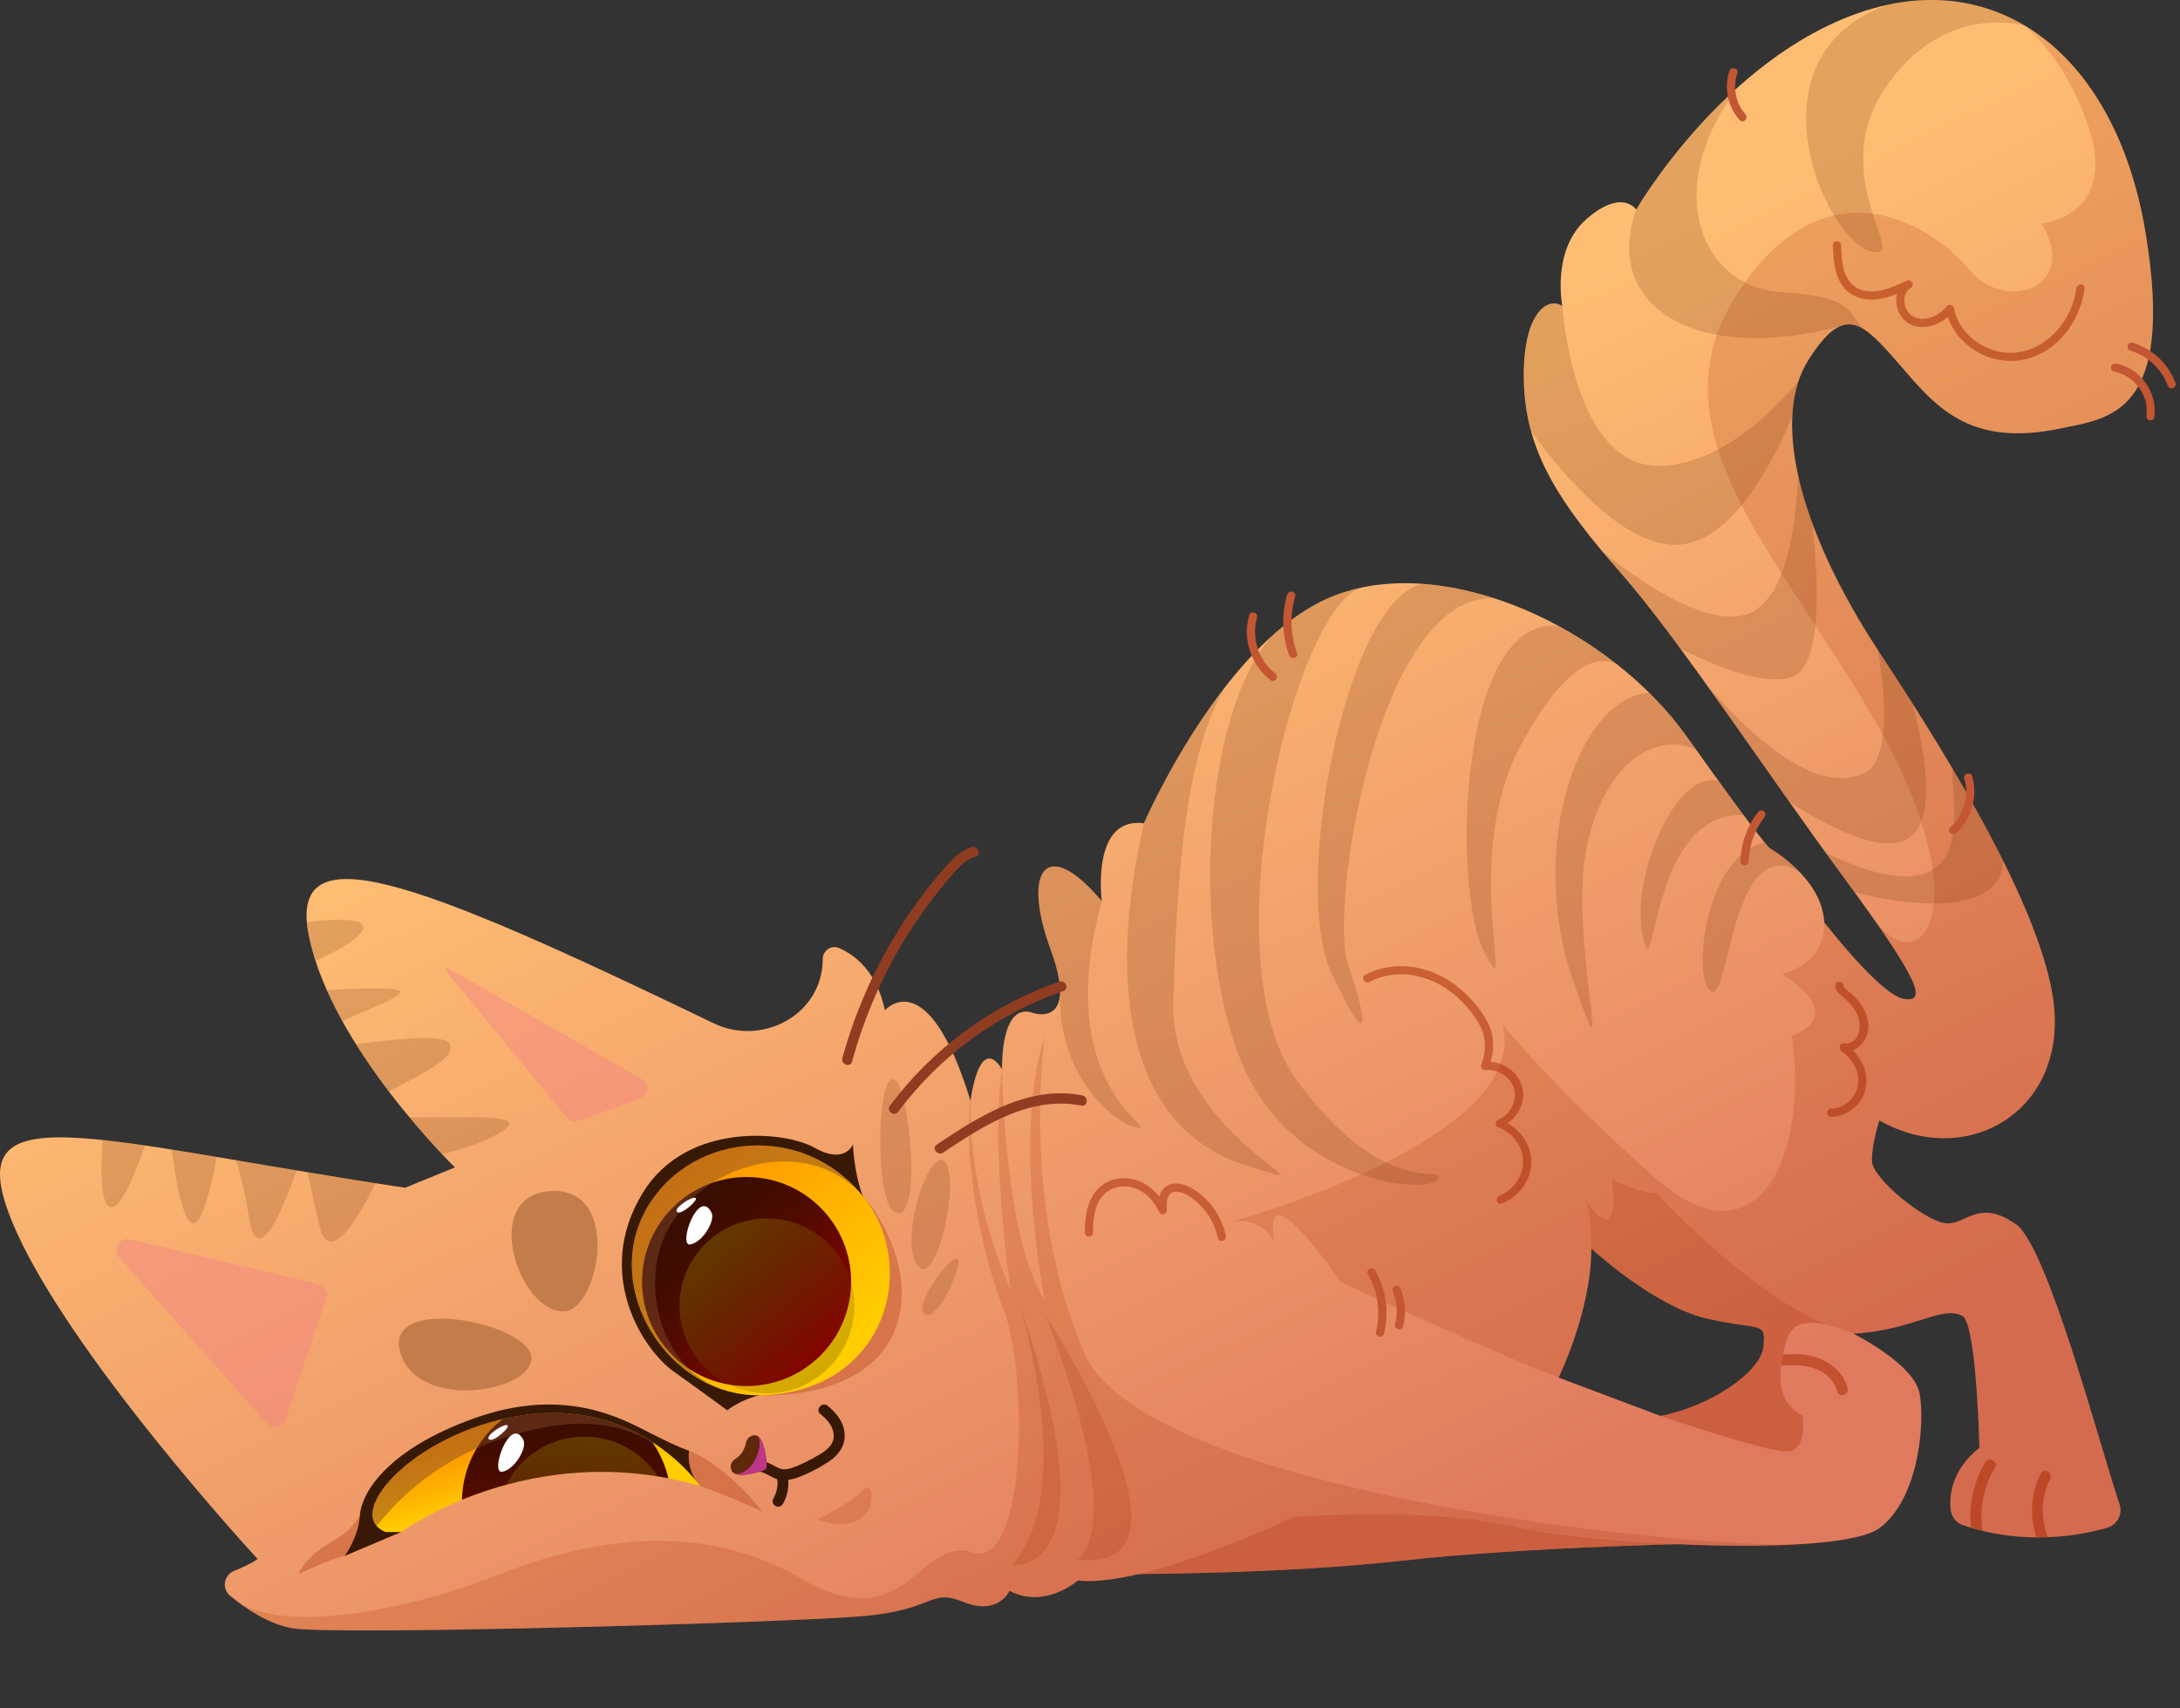 <?xml version="1.0" encoding="UTF-8" standalone="no"?>
<!DOCTYPE svg PUBLIC "-//W3C//DTD SVG 1.1//EN" "http://www.w3.org/Graphics/SVG/1.1/DTD/svg11.dtd">
<svg width="100%" height="100%" viewBox="0 0 148 116" version="1.1" xmlns="http://www.w3.org/2000/svg" xmlns:xlink="http://www.w3.org/1999/xlink" xml:space="preserve" xmlns:serif="http://www.serif.com/" style="fill-rule:evenodd;clip-rule:evenodd;stroke-linejoin:round;stroke-miterlimit:2;">
    <rect x="0" y="0" width="148" height="116" fill="#333333" stroke="none"/>
    <g transform="matrix(1,0,0,1,-340.526,-318.442)">
        <path d="M416.858,425.324C416.858,425.324 427.417,425.345 435.656,424.418C443.895,423.491 456.74,423.166 459.538,423.236C462.336,423.306 457.552,417.004 457.552,417.004L419.934,418.363L411.855,422.613L416.858,425.324Z" style="fill:rgb(224,122,95);fill-rule:nonzero;"/>
    </g>
    <g transform="matrix(1,0,0,1,-340.526,-318.442)">
        <path d="M416.858,425.324C416.858,425.324 427.417,425.345 435.656,424.418C443.895,423.491 456.74,423.166 459.538,423.236C462.336,423.306 457.552,417.004 457.552,417.004L419.934,418.363L411.855,422.613L416.858,425.324Z" style="fill:rgb(166,39,0);fill-opacity:0.18;fill-rule:nonzero;"/>
    </g>
    <g transform="matrix(1,0,0,1,-340.526,-318.442)">
        <path d="M416.858,425.324C416.858,425.324 427.417,425.345 435.656,424.418C443.895,423.491 456.74,423.166 459.538,423.236C462.336,423.306 457.552,417.004 457.552,417.004L419.934,418.363L411.855,422.613L416.858,425.324Z" style="fill:rgb(166,39,0);fill-opacity:0.18;fill-rule:nonzero;"/>
    </g>
    <g transform="matrix(1,0,0,1,-340.526,-318.442)">
        <path d="M469.387,343.085C471.863,345.942 474.086,348.863 480.435,347.53C483.729,346.838 488.182,346.578 486.213,334.386C484.245,322.195 476.18,316.099 466.846,319.274C457.512,322.449 451.607,332.672 451.607,332.672C451.607,332.672 450.655,331.212 448.242,333.307C445.829,335.402 446.591,339.212 446.591,339.212C445.448,338.513 443.797,339.974 443.988,344.609C444.178,349.244 446.464,352.673 450.528,357.308C454.592,361.943 460.306,370.706 465.64,377.944C470.974,385.183 471.355,386.516 469.767,386.262C468.179,386.008 464.37,381.055 464.37,381.055C464.243,378.071 460.687,376.039 460.687,376.039C460.687,376.039 460.348,375.929 455.077,368.5C449.807,361.071 438.758,355.991 431.202,358.849C423.646,361.706 418.185,374.342 418.185,374.342C414.566,373.866 415.328,379.628 415.328,379.628C411.518,375.104 409.899,377.58 411.851,382.914C413.803,388.248 410.698,387.231 410.698,387.231C408.412,386.374 408.555,391.041 408.555,391.041C406.983,388.565 406.412,393.184 406.412,393.184C403.507,383.66 400.602,387.041 400.602,387.041C400.055,384.423 398.588,383.299 397.511,382.82C396.972,382.58 396.385,382.975 396.382,383.565C396.381,383.816 396.361,384.061 396.325,384.3C395.819,387.641 392.027,389.395 388.984,387.926C368.439,378.008 360.013,374.851 361.505,382.041C363.077,389.613 371.411,397.709 371.411,397.709L368.03,399.09C346.171,395.788 337.758,392.55 341.314,401.312C344.87,410.074 358.014,424.298 358.014,424.298C357.614,424.591 357.001,424.873 356.425,425.102C355.724,425.38 355.562,426.306 356.142,426.788C357.171,427.642 358.725,428.706 360.363,428.997C363.22,429.505 394.207,428.616 399.16,428.172C404.113,427.727 403.605,426.267 405.954,427.219C408.303,428.172 409.065,426.457 409.065,426.457C411.478,427.727 413.7,425.759 413.7,425.759C418.272,426.267 428.368,421.441 428.368,421.441C428.368,421.441 437.131,420.743 443.226,422.076C449.322,423.409 465.45,424.171 468.117,422.203C470.784,420.235 471.228,415.091 470.847,413.059C470.466,411.027 466.339,408.995 466.339,408.995C470.339,408.804 472.371,407.027 473.766,407.803C474.711,408.329 474.911,416.742 474.911,416.742C473.01,418.263 472.851,419.981 472.958,420.961C473.01,421.437 473.34,421.846 473.793,422C477.926,423.405 481.688,422.718 483.563,422.184C484.259,421.986 484.651,421.256 484.419,420.57C483.045,416.496 479.532,403.068 477.386,401.566C474.846,399.788 474.021,401.629 472.624,401.502C471.227,401.375 467.608,398.454 467.608,397.248C467.608,396.042 468.116,394.518 468.116,394.518C474.148,397.947 481.196,393.756 479.863,385.946C478.826,379.873 473.367,370.7 468.18,362.833C462.402,354.07 460.878,346.705 463.291,342.895C465.704,339.085 466.911,340.228 469.387,343.085ZM460.244,409.884C460.054,411.662 456.561,413.948 453.259,414.583L446.338,411.98C446.338,411.98 448.56,407.472 448.56,403.218C448.56,403.218 452.814,407.155 456.434,407.98C460.053,408.804 460.434,408.106 460.244,409.884Z" style="fill:url(#_Linear1);fill-rule:nonzero;"/>
    </g>
    <g transform="matrix(1,0,0,1,-340.526,-318.442)">
        <path d="M399.16,428.171C404.113,427.726 403.605,426.266 405.954,427.218C408.303,428.171 409.065,426.456 409.065,426.456C411.478,427.726 413.7,425.758 413.7,425.758C418.272,426.266 428.368,421.44 428.368,421.44C428.368,421.44 437.131,420.742 443.226,422.075C447.47,423.003 458.467,423.717 463.424,423.326C454.407,423.613 418.196,419.665 414.145,410.328C409.764,400.232 411.462,388.755 411.462,388.755C409.224,395.756 411.462,406.756 411.462,406.756C408.652,402.375 408.557,391.04 408.557,391.04C407.747,396.564 409.129,406.041 409.129,406.041C405.938,398.612 406.46,392.881 406.46,392.881C405.886,396.008 406.843,402.755 408.605,407.184C410.367,411.613 410.224,425.042 406.557,423.852C402.89,422.662 402.128,429.852 394.89,425.614C387.651,421.376 379.698,423.233 374.222,425.424C368.745,427.615 359.173,429.71 356.143,426.787C357.172,427.641 358.726,428.705 360.364,428.996C363.221,429.504 394.207,428.615 399.16,428.171Z" style="fill:rgb(166,39,0);fill-opacity:0.18;fill-rule:nonzero;"/>
    </g>
    <g transform="matrix(1,0,0,1,-340.526,-318.442)">
        <path d="M469.768,386.263C468.18,386.009 464.371,381.056 464.371,381.056C464.476,383.977 461.514,384.564 461.514,384.564C466.133,387.564 462.181,388.755 462.181,388.755C463.328,397.336 459.668,404.357 453.006,398.518C446.272,392.615 442.54,388.025 442.54,388.025C444.572,395.772 424.242,401.375 424.242,401.375C426.337,401.121 427.036,402.772 427.036,402.772C426.147,397.502 431.544,405.502 431.544,405.502C431.544,405.502 441.704,410.201 446.339,411.979C446.339,411.979 448.561,407.471 448.561,403.217C448.561,403.217 452.815,407.154 456.435,407.979C460.054,408.804 460.435,408.106 460.245,409.884C460.055,411.662 456.562,413.948 453.26,414.583C453.26,414.583 460.689,417.123 461.959,416.996C463.229,416.869 462.911,414.583 462.911,414.583C460.879,413.504 461.324,411.281 461.768,409.567C462.212,407.853 463.927,407.979 466.34,408.995C470.34,408.804 472.372,407.027 473.767,407.803C474.712,408.329 474.912,416.742 474.912,416.742C473.011,418.263 472.852,419.981 472.959,420.961C473.011,421.437 473.341,421.846 473.794,422C477.927,423.405 481.689,422.718 483.564,422.184C484.26,421.986 484.652,421.256 484.42,420.57C483.046,416.496 479.533,403.068 477.387,401.566C474.847,399.788 474.022,401.629 472.625,401.502C471.228,401.375 467.609,398.454 467.609,397.248C467.609,396.042 468.117,394.518 468.117,394.518C474.149,397.947 481.197,393.756 479.864,385.946C478.827,379.873 473.368,370.7 468.181,362.833C462.403,354.07 460.879,346.705 463.292,342.895C465.705,339.085 466.911,340.228 469.388,343.085C471.864,345.942 474.087,348.863 480.436,347.53C483.73,346.838 488.183,346.578 486.214,334.386C485.111,327.553 482.091,322.638 478.008,320.194C479.33,321.365 480.97,323.361 482.182,326.656C484.563,333.133 479.134,333.609 479.134,333.609C481.753,338.038 476.61,339.657 474.276,336.8C471.943,333.943 464.561,328.895 458.418,338.467C452.275,348.039 462.085,356.849 468.419,368.469C474.753,380.089 470.943,385.185 467.781,380.911C471.032,385.542 471.111,386.478 469.768,386.263Z" style="fill:rgb(166,39,0);fill-opacity:0.18;fill-rule:nonzero;"/>
    </g>
    <g transform="matrix(1,0,0,1,-340.526,-318.442)">
        <path d="M460.244,409.884C460.054,411.662 456.561,413.948 453.259,414.583C453.259,414.583 460.688,417.123 461.958,416.996C463.228,416.869 462.91,414.583 462.91,414.583C460.878,413.504 461.323,411.281 461.767,409.567C462.085,408.339 463.064,408.066 464.476,408.378C459.055,406.094 452.973,399.439 452.973,399.439C451.83,399.503 449.957,398.518 449.957,398.518C449.957,398.518 450.275,401.153 449.671,401.248C449.068,401.343 448.242,400.01 448.242,400.01C448.242,400.01 448.591,401.344 448.559,403.217C448.559,403.217 452.813,407.154 456.433,407.979C460.053,408.804 460.434,408.106 460.244,409.884Z" style="fill:rgb(166,39,0);fill-opacity:0.18;fill-rule:nonzero;"/>
    </g>
    <g transform="matrix(1,0,0,1,-340.526,-318.442)">
        <path d="M392.28,413.181C392.28,413.181 398.684,413.514 400.935,409.466C403.186,405.418 400.179,400.663 398.947,399.465C397.715,398.267 392.28,413.181 392.28,413.181Z" style="fill:rgb(166,39,0);fill-opacity:0.3;fill-rule:nonzero;"/>
    </g>
    <g transform="matrix(1,0,0,1,-340.526,-318.442)">
        <path d="M388.041,419.333C390.438,420.181 392.279,421.086 392.279,421.086C392.279,421.086 390.017,418.038 387.306,416.949C383.452,415.4 366.849,417.597 365.69,420C364.531,422.404 363.875,422.609 362.722,423.324C361.135,424.308 360.785,425.324 360.785,425.324C360.785,425.324 363.134,424.218 363.928,424.091C363.928,424.091 366.579,421.418 367.516,421.545C368.491,421.677 368.532,421.863 368.532,421.863L370.151,419.736L381.485,417.831L387.328,418.422L388.041,419.333Z" style="fill:rgb(166,39,0);fill-opacity:0.3;fill-rule:nonzero;"/>
    </g>
    <g transform="matrix(1,0,0,1,-340.526,-318.442)">
        <path d="M389.899,414.205C389.899,414.205 388.38,413.075 386.276,411.579C384.172,410.083 380.806,404.914 384.172,399.424C387.135,394.591 393.811,395.229 395.829,396.375C397.886,397.544 398.431,396.151 398.431,396.151C398.431,396.151 398.533,398.972 399.557,400.6C400.581,402.228 394.921,412.771 393.249,412.952C391.089,413.187 389.899,414.205 389.899,414.205Z" style="fill:rgb(56,25,5);fill-rule:nonzero;"/>
    </g>
    <g transform="matrix(1,0,0,1,-340.526,-318.442)">
        <path d="M392.28,413.181C385.871,413.396 380.993,405.657 384.708,400.037C387.761,395.419 394.852,394.703 398.947,399.465C403.042,404.228 400.804,412.895 392.28,413.181Z" style="fill:url(#_Linear2);fill-rule:nonzero;"/>
    </g>
    <g transform="matrix(1,0,0,1,-340.526,-318.442)">
        <path d="M387.306,416.948C387.306,416.948 386.657,416.762 384.662,415.742C382.668,414.721 378.818,412.588 372.788,414.721C366.758,416.855 365.053,419.853 364.96,421.337C364.867,422.821 363.928,424.091 363.928,424.091L367.754,422.466L368.52,419.916L377.394,416.344L387.773,419.018C387.774,419.019 387.145,418.058 387.306,416.948Z" style="fill:rgb(56,25,5);fill-rule:nonzero;"/>
    </g>
    <g transform="matrix(1,0,0,1,-340.526,-318.442)">
        <path id="SVGID_00000183236107834318959730000013618326908348589956_" d="M388.041,419.333C388.041,419.333 384.136,413.609 376.564,414.466C368.992,415.323 363.611,421.228 366.706,422.467L367.754,422.467C367.754,422.467 376.517,416.009 388.041,419.333Z" style="fill:url(#_Linear3);fill-rule:nonzero;"/>
        <g>
            <clipPath id="_clip4">
                <path d="M388.041,419.333C388.041,419.333 384.136,413.609 376.564,414.466C368.992,415.323 363.611,421.228 366.706,422.467L367.754,422.467C367.754,422.467 376.517,416.009 388.041,419.333Z"/>
            </clipPath>
            <g clip-path="url(#_clip4)">
                <g>
                    <path d="M386.083,420.419C386.083,424.339 382.905,427.516 378.986,427.516C375.066,427.516 371.889,424.338 371.889,420.419C371.889,416.499 375.067,413.322 378.986,413.322C382.905,413.322 386.083,416.5 386.083,420.419Z" style="fill:url(#_Linear5);fill-rule:nonzero;"/>
                    <circle cx="380.201" cy="421.926" r="5.935" style="fill:url(#_Linear6);"/>
                </g>
            </g>
        </g>
        <clipPath id="_clip7">
            <path d="M388.041,419.333C388.041,419.333 384.136,413.609 376.564,414.466C368.992,415.323 363.611,421.228 366.706,422.467L367.754,422.467C367.754,422.467 376.517,416.009 388.041,419.333Z"/>
        </clipPath>
        <g clip-path="url(#_clip7)">
            <path d="M362.082,431.191C362.082,431.191 363.689,417.847 377.707,415.323C391.726,412.799 392.565,433.832 392.565,433.832C392.565,433.832 398.565,408.419 392.985,403.251C387.406,398.083 384.162,389.069 375.411,394.156C366.66,399.244 362.084,413.397 362.084,413.397L362.082,431.191Z" style="fill:rgb(131,74,44);fill-opacity:0.47;fill-rule:nonzero;"/>
        </g>
    </g>
    <g transform="matrix(1,0,0,1,-340.526,-318.442)">
        <g>
            <clipPath id="_clip8">
                <path d="M392.28,413.181C385.871,413.396 380.993,405.657 384.708,400.037C387.761,395.419 394.852,394.703 398.947,399.465C403.042,404.228 400.804,412.895 392.28,413.181Z"/>
            </clipPath>
            <g clip-path="url(#_clip8)">
                <g>
                    <path d="M396.398,400.615C399.073,403.48 398.92,407.971 396.055,410.646C393.19,413.321 388.699,413.168 386.024,410.303C383.349,407.438 383.502,402.947 386.367,400.272C389.232,397.596 393.723,397.75 396.398,400.615Z" style="fill:url(#_Linear9);fill-rule:nonzero;"/>
                    <path d="M397.147,403.304C399.249,405.819 398.915,409.562 396.4,411.665C393.885,413.767 390.142,413.433 388.04,410.918C385.938,408.403 386.272,404.66 388.787,402.558C391.302,400.454 395.045,400.789 397.147,403.304Z" style="fill:url(#_Linear10);fill-rule:nonzero;"/>
                </g>
            </g>
        </g>
        <clipPath id="_clip11">
            <path d="M392.28,413.181C385.871,413.396 380.993,405.657 384.708,400.037C387.761,395.419 394.852,394.703 398.947,399.465C403.042,404.228 400.804,412.895 392.28,413.181Z"/>
        </clipPath>
        <g clip-path="url(#_clip11)">
            <path d="M398.947,399.465C395.042,395.385 388.041,397.544 385.771,402.116C383.949,405.785 385.414,411.189 389.371,412.717C393.327,414.244 388.946,415.705 388.565,415.387C388.184,415.07 377.356,407.293 376.928,406.292C376.5,405.291 375.738,396.878 378.088,395.56C380.437,394.242 397.137,390.75 397.328,390.814C397.518,390.877 400.312,395.576 400.439,395.83C400.566,396.084 398.947,399.465 398.947,399.465Z" style="fill:rgb(131,74,44);fill-opacity:0.47;fill-rule:nonzero;"/>
        </g>
    </g>
    <g transform="matrix(1,0,0,1,-340.526,-318.442)">
        <path d="M376.058,416.212C376.331,416.739 375.475,418.231 374.615,418.376C373.755,418.522 375.159,414.477 376.058,416.212Z" style="fill:white;fill-rule:nonzero;"/>
    </g>
    <g transform="matrix(1,0,0,1,-340.526,-318.442)">
        <path d="M374.969,415.215C375.212,415.333 373.99,416.422 373.722,416.171C373.454,415.92 374.726,415.097 374.969,415.215Z" style="fill:white;fill-rule:nonzero;"/>
    </g>
    <g transform="matrix(1,0,0,1,-340.526,-318.442)">
        <path d="M388.831,400.775C389.104,401.302 388.248,402.794 387.388,402.939C386.529,403.085 387.932,399.04 388.831,400.775Z" style="fill:white;fill-rule:nonzero;"/>
    </g>
    <g transform="matrix(1,0,0,1,-340.526,-318.442)">
        <path d="M387.743,399.778C387.986,399.896 386.764,400.985 386.496,400.734C386.227,400.483 387.5,399.66 387.743,399.778Z" style="fill:white;fill-rule:nonzero;"/>
    </g>
    <g transform="matrix(1,0,0,1,-340.526,-318.442)">
        <path d="M409.783,407.185C409.783,407.185 413.7,419.853 409.224,424.71C409.224,424.71 416.248,425.758 409.783,407.185Z" style="fill:rgb(166,39,0);fill-opacity:0.18;fill-rule:nonzero;"/>
    </g>
    <g transform="matrix(1,0,0,1,-340.526,-318.442)">
        <path d="M413.613,424.329C413.613,424.329 417.32,422.905 411.51,407.759C411.51,407.759 423.049,425.472 413.613,424.329Z" style="fill:rgb(166,39,0);fill-opacity:0.18;fill-rule:nonzero;"/>
    </g>
    <g transform="matrix(1,0,0,1,-340.526,-318.442)">
        <g>
            <path d="M397.872,415.889C397.857,415.068 397.329,414.38 396.709,413.891C396.332,413.594 395.849,414.162 396.226,414.46C396.694,414.829 397.134,415.326 397.129,415.959C397.123,416.574 396.591,416.952 396.112,417.234C395.535,417.575 394.912,417.902 394.275,418.116C393.993,418.211 393.703,418.255 393.421,418.137C393.113,418.008 392.841,417.811 392.521,417.708C392.329,417.647 392.118,417.686 392.024,417.885C391.947,418.048 392.008,418.32 392.201,418.382C392.582,418.504 392.904,418.752 393.284,418.874C393.294,418.954 393.309,419.034 393.311,419.115C393.312,419.155 393.316,419.199 393.311,419.238C393.32,419.172 393.311,419.226 393.309,419.261C393.304,419.333 393.295,419.404 393.283,419.475C393.271,419.546 393.257,419.616 393.239,419.686C393.231,419.716 393.223,419.746 393.215,419.775C393.202,419.817 393.203,419.814 393.218,419.768C393.211,419.788 393.205,419.807 393.198,419.826C393.149,419.961 393.087,420.092 393.016,420.217C392.919,420.387 393.017,420.64 393.193,420.714C393.391,420.798 393.586,420.719 393.69,420.537C393.966,420.054 394.083,419.478 394.039,418.921C394.206,418.899 394.373,418.869 394.535,418.814C395.294,418.557 396.062,418.158 396.734,417.725C397.386,417.306 397.887,416.701 397.872,415.889Z" style="fill:rgb(56,25,5);fill-rule:nonzero;"/>
            <path d="M391.156,416.467C391.073,416.879 390.826,417.254 390.474,417.484C390.238,417.638 390.059,417.874 390.166,418.229C390.359,418.868 391.753,418.487 392.335,418.296C392.488,418.246 392.587,418.101 392.577,417.94C392.537,417.316 392.374,415.825 391.72,415.899C391.362,415.939 391.211,416.193 391.156,416.467Z" style="fill:rgb(94,41,11);fill-rule:nonzero;"/>
            <path d="M392.334,418.297C392.487,418.247 392.586,418.102 392.576,417.94C392.543,417.413 392.419,416.271 391.988,415.972C392.356,416.456 391.795,418.451 390.497,418.533C390.996,418.692 391.896,418.44 392.334,418.297Z" style="fill:rgb(191,54,136);fill-rule:nonzero;"/>
        </g>
        <path d="M396.016,421.615C396.016,421.615 398.348,420.497 399.178,419.58C400.008,418.664 400.379,423.108 396.016,421.615Z" style="fill:rgb(166,39,0);fill-opacity:0.18;fill-rule:nonzero;"/>
    </g>
    <g transform="matrix(1,0,0,1,-340.526,-318.442)">
        <path d="M378.812,407.487C381.202,407.413 382.781,399.044 377.923,399.313C373.065,399.581 375.755,407.582 378.812,407.487Z" style="fill:rgb(196,124,75);fill-rule:nonzero;"/>
    </g>
    <g transform="matrix(1,0,0,1,-340.526,-318.442)">
        <path d="M376.589,410.854C377.132,408.406 366.683,406.185 367.668,410.153C368.652,414.122 376.081,413.142 376.589,410.854Z" style="fill:rgb(196,124,75);fill-rule:nonzero;"/>
    </g>
    <g transform="matrix(1,0,0,1,-340.526,-318.442)">
        <path d="M359.92,414.835L362.678,406.606C362.819,406.185 362.568,405.734 362.136,405.631L349.36,402.596C348.642,402.425 348.13,403.281 348.621,403.833L358.639,415.097C359.026,415.53 359.736,415.385 359.92,414.835Z" style="fill:rgb(243,126,136);fill-opacity:0.42;fill-rule:nonzero;"/>
    </g>
    <g transform="matrix(1,0,0,1,-340.526,-318.442)">
        <path d="M379.816,394.532L383.956,393.067C384.565,392.851 384.64,392.02 384.079,391.7L371,384.214C370.871,384.14 370.736,384.3 370.83,384.415L378.981,394.3C379.183,394.545 379.516,394.638 379.816,394.532Z" style="fill:rgb(243,126,136);fill-opacity:0.42;fill-rule:nonzero;"/>
    </g>
    <g transform="matrix(1,0,0,1,-340.526,-318.442)">
        <path d="M401.319,400.772C399.906,400.195 400.033,391.803 401.129,391.708C402.224,391.613 403.224,401.549 401.319,400.772Z" style="fill:rgb(100,39,0);fill-opacity:0.18;fill-rule:nonzero;"/>
        <path d="M402.89,404.471C401.432,402.897 403.652,396.042 404.7,397.375C405.748,398.708 404.081,405.757 402.89,404.471Z" style="fill:rgb(100,39,0);fill-opacity:0.18;fill-rule:nonzero;"/>
        <path d="M403.176,407.488C402.784,406.721 405.271,403.376 405.557,403.995C405.843,404.613 403.843,408.79 403.176,407.488Z" style="fill:rgb(100,39,0);fill-opacity:0.18;fill-rule:nonzero;"/>
        <path d="M362.73,385.675C363.045,386.382 363.387,387.083 363.766,387.767C367.757,385.979 370.546,385.228 362.73,385.675Z" style="fill:rgb(100,39,0);fill-opacity:0.18;fill-rule:nonzero;"/>
        <path d="M371.094,389.385C370.819,388.585 367.516,388.987 364.699,389.341C365.418,390.488 366.182,391.574 366.933,392.559C368.658,391.59 371.44,390.39 371.094,389.385Z" style="fill:rgb(100,39,0);fill-opacity:0.18;fill-rule:nonzero;"/>
        <path d="M374.079,395.56C377.401,393.865 371.924,394.402 368.32,394.298C369.194,395.348 369.971,396.208 370.528,396.799C371.559,396.597 372.749,396.239 374.079,395.56Z" style="fill:rgb(100,39,0);fill-opacity:0.18;fill-rule:nonzero;"/>
        <path d="M362.205,401.643C362.864,404.532 364.857,401.143 366.025,398.776C364.411,398.524 362.868,398.275 361.412,398.034C361.573,398.811 361.819,399.949 362.205,401.643Z" style="fill:rgb(100,39,0);fill-opacity:0.18;fill-rule:nonzero;"/>
        <path d="M457.232,371.512C454.465,370.516 451.163,377.818 452.052,382.009C452.941,386.2 452.42,373.519 458.903,373.795C458.464,373.205 457.914,372.455 457.232,371.512C457.233,371.512 457.233,371.512 457.232,371.512Z" style="fill:rgb(100,39,0);fill-opacity:0.18;fill-rule:nonzero;"/>
        <path d="M424.94,397.502C432.687,400.042 419.924,395.788 420.178,386.517C420.432,377.253 421.065,369.665 423.665,365.142C420.282,369.507 418.188,374.343 418.188,374.343C415.606,385.628 417.193,394.962 424.94,397.502Z" style="fill:rgb(100,39,0);fill-opacity:0.18;fill-rule:nonzero;"/>
        <path d="M357.443,401.185C358.017,404.774 359.816,400.324 360.669,397.912C359.209,397.668 357.847,397.437 356.55,397.218C356.846,398.174 357.167,399.461 357.443,401.185Z" style="fill:rgb(100,39,0);fill-opacity:0.18;fill-rule:nonzero;"/>
        <path d="M441.322,383.152C443.608,387.47 439.538,376.899 443.798,368.992C447.354,362.391 449.681,363.162 450.355,363.597C449.091,362.596 447.726,361.708 446.307,360.942C439.543,360.227 439.039,378.841 441.322,383.152Z" style="fill:rgb(100,39,0);fill-opacity:0.18;fill-rule:nonzero;"/>
        <path d="M430.908,384.485C433.638,390.327 433.384,387.787 432.051,383.977C430.719,380.172 434.048,358.831 441.912,359.057C440.305,358.542 438.688,358.21 437.11,358.096C431.894,359.074 428.182,378.653 430.908,384.485Z" style="fill:rgb(100,39,0);fill-opacity:0.18;fill-rule:nonzero;"/>
        <path d="M453.386,350.07C447.29,350.387 446.592,339.212 446.592,339.212C445.449,338.513 443.798,339.974 443.989,344.609C444.034,345.714 444.207,346.748 444.486,347.749C446.4,350.39 450.911,355.923 454.783,355.403C458.245,354.938 460.888,349.861 462.215,346.692C462.259,345.816 462.401,345.013 462.643,344.293C460.725,346.589 457.326,349.865 453.386,350.07Z" style="fill:rgb(100,39,0);fill-opacity:0.18;fill-rule:nonzero;"/>
        <path d="M460.688,376.04C460.688,376.04 460.64,376.024 460.308,375.619C460.161,375.674 460.016,375.727 459.863,375.786C456.18,377.183 455.418,385.056 456.688,385.755C457.957,386.453 458.048,375.079 462.62,377.579C461.669,376.613 460.688,376.04 460.688,376.04Z" style="fill:rgb(100,39,0);fill-opacity:0.18;fill-rule:nonzero;"/>
        <path d="M467.038,370.96C464.181,372.23 460.307,369.453 456.434,365C458.22,367.495 460.108,370.207 462.007,372.891C464.532,374.521 468.208,376.47 470.023,375.405C472.174,374.142 471.089,368.893 470.367,366.21C469.641,365.067 468.909,363.937 468.182,362.833C468.123,362.743 468.071,362.657 468.013,362.567C468.511,365.56 468.929,370.12 467.038,370.96Z" style="fill:rgb(100,39,0);fill-opacity:0.18;fill-rule:nonzero;"/>
        <path d="M458.466,360.293C455.761,360.539 452.07,358.104 449.308,355.879C449.698,356.346 450.098,356.818 450.529,357.309C451.753,358.706 453.13,360.481 454.598,362.473C456.936,363.669 460.215,365.028 462.148,364.421C464.251,363.761 463.998,357.956 463.562,353.952C463.145,352.814 462.827,351.728 462.601,350.699C462.457,354.437 461.7,359.999 458.466,360.293Z" style="fill:rgb(100,39,0);fill-opacity:0.18;fill-rule:nonzero;"/>
        <path d="M411.853,382.914C412.072,383.512 412.219,384.02 412.322,384.468C412.457,384.796 412.538,385.12 412.518,385.437C412.113,391.723 416.558,394.962 417.828,395.025C419.098,395.088 411.879,392.106 415.33,379.628C411.52,375.104 409.901,377.581 411.853,382.914Z" style="fill:rgb(100,39,0);fill-opacity:0.18;fill-rule:nonzero;"/>
        <path d="M426.824,361.689C422.207,366.987 421.394,381.779 424.686,390.263C427.988,398.771 437.449,399.597 438.147,398.517C438.846,397.438 434.655,400.104 428.559,391.786C422.513,383.536 428.467,359.472 432.99,358.346C432.379,358.474 431.778,358.63 431.204,358.848C429.642,359.44 428.177,360.461 426.824,361.689Z" style="fill:rgb(100,39,0);fill-opacity:0.18;fill-rule:nonzero;"/>
        <path d="M464.477,376.35C464.866,376.888 465.255,377.421 465.641,377.945C465.92,378.323 466.177,378.676 466.429,379.022C470.852,380.207 476.474,380.373 476.515,376.886C475.506,374.861 474.341,372.758 473.091,370.646C472.737,371.829 475.783,381.764 464.477,376.35Z" style="fill:rgb(100,39,0);fill-opacity:0.18;fill-rule:nonzero;"/>
        <path d="M461.323,338.259C456.124,337.879 453.257,331.484 458.438,324.448C454.12,328.346 451.608,332.671 451.608,332.671C449.322,339.021 455.372,343.278 465.512,340.573C466.055,340.371 466.571,340.484 467.117,340.84C465.768,339.529 466.53,338.64 461.323,338.259Z" style="fill:rgb(100,39,0);fill-opacity:0.18;fill-rule:nonzero;"/>
        <path d="M468.629,318.779C458.979,322.333 464.373,334.514 467.419,335.466C470.467,336.418 464.436,330.621 468.435,324.545C472.434,318.469 478.008,320.195 478.008,320.195C475.274,318.557 472.063,318.029 468.629,318.779Z" style="fill:rgb(100,39,0);fill-opacity:0.18;fill-rule:nonzero;"/>
        <path d="M361.955,383.684C363.036,383.183 364.12,382.63 364.745,382.073C366.298,380.688 363.471,380.802 361.373,381.038C361.397,381.352 361.43,381.674 361.506,382.041C361.62,382.587 361.777,383.135 361.955,383.684Z" style="fill:rgb(100,39,0);fill-opacity:0.18;fill-rule:nonzero;"/>
        <path d="M353.061,400.771C353.927,403.044 354.779,399.489 355.233,396.996C354.156,396.815 353.134,396.648 352.178,396.497C352.374,397.878 352.6,399.56 353.061,400.771Z" style="fill:rgb(100,39,0);fill-opacity:0.18;fill-rule:nonzero;"/>
        <path d="M452.484,365.485C447.729,365.774 444.183,375.858 447.291,384.929C450.402,394.009 446.973,382.135 448.244,375.976C449.514,369.817 453.356,368.098 455.721,369.402C455.513,369.109 455.307,368.82 455.08,368.5C454.326,367.44 453.445,366.434 452.484,365.485Z" style="fill:rgb(100,39,0);fill-opacity:0.18;fill-rule:nonzero;"/>
        <path d="M350.365,396.223C349.325,396.071 348.361,395.946 347.489,395.855C347.078,402.033 348.503,401.711 350.365,396.223Z" style="fill:rgb(100,39,0);fill-opacity:0.18;fill-rule:nonzero;"/>
    </g>
    <g transform="matrix(1,0,0,1,-340.526,-318.442)">
        <path d="M462.299,411.133C462.782,411.135 463.26,411.195 463.718,411.354C464.43,411.602 465.054,412.156 465.24,412.903C465.356,413.369 466.075,413.171 465.959,412.705C465.716,411.727 464.918,411.012 463.999,410.665C463.461,410.462 462.872,410.39 462.299,410.387C462.062,410.386 461.815,410.398 461.57,410.417C461.518,410.666 461.478,410.918 461.446,411.172C461.738,411.14 462.036,411.132 462.299,411.133Z" style="fill:rgb(166,39,0);fill-opacity:0.5;fill-rule:nonzero;"/>
    </g>
    <g transform="matrix(1,0,0,1,-340.526,-318.442)">
        <path d="M479.709,418.881C479.928,418.455 479.285,418.077 479.065,418.504C478.374,419.849 478.307,421.419 478.784,422.817C479.045,422.818 479.311,422.826 479.56,422.816C479.058,421.561 479.086,420.092 479.709,418.881Z" style="fill:rgb(166,39,0);fill-opacity:0.5;fill-rule:nonzero;"/>
    </g>
    <g transform="matrix(1,0,0,1,-340.526,-318.442)">
        <path d="M475.963,418.096C476.214,417.685 475.569,417.31 475.319,417.72C474.51,419.047 474.18,420.615 474.329,422.151C474.594,422.23 474.86,422.312 475.121,422.375C474.907,420.899 475.18,419.381 475.963,418.096Z" style="fill:rgb(166,39,0);fill-opacity:0.5;fill-rule:nonzero;"/>
    </g>
    <g transform="matrix(1,0,0,1,-340.526,-318.442)">
        <g>
            <path d="M398.37,390.526C399.097,387.873 400.152,385.313 401.529,382.93C402.212,381.748 402.969,380.61 403.795,379.524C404.193,379.001 404.607,378.491 405.036,377.993C405.528,377.423 406.022,376.83 406.766,376.601C407.193,376.47 406.903,375.837 406.48,375.967C405.79,376.179 405.288,376.671 404.816,377.195C404.326,377.74 403.858,378.306 403.408,378.885C402.54,380.003 401.747,381.179 401.033,382.401C399.589,384.874 398.471,387.527 397.715,390.288C397.599,390.716 398.251,390.959 398.37,390.526Z" style="fill:rgb(144,60,33);fill-rule:nonzero;"/>
        </g>
        <g>
            <path d="M401.51,393.924C404.329,390.136 408.259,387.273 412.721,385.732C413.145,385.586 412.855,384.953 412.435,385.098C407.86,386.679 403.829,389.644 400.94,393.526C400.673,393.884 401.243,394.284 401.51,393.924Z" style="fill:rgb(144,60,33);fill-rule:nonzero;"/>
        </g>
        <g>
            <path d="M404.561,396.699C407.321,394.851 410.46,392.829 413.943,393.511C414.382,393.597 414.444,392.904 414.008,392.819C410.341,392.102 407.023,394.219 404.117,396.164C403.746,396.413 404.192,396.946 404.561,396.699Z" style="fill:rgb(144,60,33);fill-rule:nonzero;"/>
        </g>
    </g>
    <g transform="matrix(1,0,0,1,-340.526,-318.442)">
        <path d="M421.396,399.105C420.905,398.834 420.253,398.654 419.738,398.97C419.457,399.142 419.309,399.405 419.237,399.698C418.516,398.773 417.374,398.214 416.168,398.529C414.524,398.959 414.163,400.654 414.174,402.136C414.177,402.496 414.736,402.497 414.734,402.136C414.725,400.923 414.93,399.421 416.317,399.068C417.606,398.74 418.726,399.617 419.224,400.75C419.336,401.005 419.763,400.875 419.745,400.609C419.714,400.128 419.688,399.4 420.336,399.362C420.842,399.332 421.362,399.706 421.728,400.014C422.491,400.656 422.998,401.53 423.21,402.501C423.287,402.853 423.826,402.704 423.75,402.352C423.457,401.016 422.606,399.773 421.396,399.105Z" style="fill:rgb(166,39,0);fill-opacity:0.5;fill-rule:nonzero;"/>
    </g>
    <g transform="matrix(1,0,0,1,-340.526,-318.442)">
        <path d="M433.492,385.116C435.257,384.187 437.362,384.575 438.929,385.718C439.668,386.257 440.298,386.957 440.793,387.723C441.426,388.703 441.489,389.66 441.084,390.749C441.025,390.909 441.181,391.121 441.354,391.103C442.216,391.014 443.112,391.536 443.328,392.409C443.532,393.232 443.035,394.141 442.26,394.457C442.004,394.561 441.987,394.897 442.26,394.996C443.208,395.34 443.909,396.265 443.927,397.283C443.945,398.298 443.27,399.253 442.336,399.624C442.005,399.755 442.15,400.297 442.485,400.164C443.653,399.7 444.506,398.566 444.487,397.283C444.471,396.184 443.806,395.235 442.875,394.708C443.615,394.189 444.069,393.305 443.893,392.38C443.697,391.349 442.742,390.605 441.722,390.541C442.003,389.568 441.965,388.611 441.435,387.698C440.904,386.782 440.174,385.96 439.33,385.322C437.578,383.998 435.199,383.585 433.21,384.632C432.891,384.801 433.174,385.284 433.492,385.116Z" style="fill:rgb(166,39,0);fill-opacity:0.5;fill-rule:nonzero;"/>
    </g>
    <g transform="matrix(1,0,0,1,-340.526,-318.442)">
        <path d="M464.845,394.274C465.975,394.269 466.981,393.407 467.195,392.298C467.379,391.342 466.978,390.42 466.309,389.757C466.971,389.502 467.4,388.79 467.368,388.05C467.345,387.517 467.137,387.015 466.827,386.586C466.673,386.373 466.499,386.176 466.312,385.992C466.182,385.864 465.697,385.553 465.683,385.363C465.657,385.006 465.097,385.003 465.123,385.363C465.15,385.737 465.387,385.904 465.653,386.142C465.989,386.443 466.317,386.77 466.538,387.167C466.975,387.949 466.876,389.37 465.688,389.298C465.392,389.28 465.333,389.676 465.547,389.819C466.288,390.317 466.804,391.213 466.658,392.123C466.517,393.002 465.74,393.71 464.845,393.713C464.485,393.716 464.484,394.275 464.845,394.274Z" style="fill:rgb(166,39,0);fill-opacity:0.5;fill-rule:nonzero;"/>
    </g>
    <g transform="matrix(1,0,0,1,-340.526,-318.442)">
        <path d="M466.394,338.521C467.314,338.989 468.363,338.77 469.312,338.401C469.153,339.015 469.343,339.735 469.824,340.185C470.673,340.978 471.962,340.654 472.775,339.956C473.406,341.923 475.575,343.196 477.613,342.914C480.033,342.579 481.756,340.35 482.047,338.023C482.092,337.667 481.532,337.67 481.487,338.023C481.232,340.061 479.686,342.029 477.587,342.356C475.634,342.661 473.538,341.319 473.176,339.35C473.14,339.152 472.838,339.069 472.708,339.226C472.172,339.879 471.128,340.407 470.328,339.873C469.728,339.472 469.581,338.394 470.245,337.989C470.556,337.799 470.284,337.352 469.962,337.506C469.016,337.959 467.712,338.547 466.676,338.037C465.606,337.51 465.549,336.131 465.524,335.094C465.516,334.734 464.956,334.733 464.964,335.094C464.994,336.346 465.135,337.88 466.394,338.521Z" style="fill:rgb(166,39,0);fill-opacity:0.5;fill-rule:nonzero;"/>
    </g>
    <g transform="matrix(1,0,0,1,-340.526,-318.442)">
        <path d="M428.456,358.953C428.56,358.607 428.02,358.46 427.917,358.804C427.514,360.149 427.556,361.61 428.045,362.927C428.169,363.262 428.71,363.117 428.585,362.778C428.127,361.548 428.079,360.211 428.456,358.953Z" style="fill:rgb(195,86,51);fill-rule:nonzero;"/>
    </g>
    <g transform="matrix(1,0,0,1,-340.526,-318.442)">
        <path d="M425.87,360.375C425.972,360.029 425.432,359.881 425.33,360.226C424.855,361.837 425.473,363.626 426.801,364.636C426.922,364.728 427.113,364.654 427.184,364.536C427.27,364.393 427.203,364.244 427.084,364.153C425.956,363.295 425.472,361.725 425.87,360.375Z" style="fill:rgb(195,86,51);fill-rule:nonzero;"/>
    </g>
    <g transform="matrix(1,0,0,1,-340.526,-318.442)">
        <path d="M459.029,326.202C458.355,325.452 458.152,324.359 458.477,323.411C458.594,323.07 458.054,322.923 457.938,323.262C457.546,324.402 457.831,325.706 458.633,326.598C458.875,326.866 459.27,326.469 459.029,326.202Z" style="fill:rgb(195,86,51);fill-rule:nonzero;"/>
    </g>
    <g transform="matrix(1,0,0,1,-340.526,-318.442)">
        <path d="M484.193,343.135C484.044,343.109 483.891,343.175 483.849,343.33C483.812,343.465 483.895,343.648 484.044,343.674C485.374,343.908 486.439,345.265 486.248,346.628C486.227,346.777 486.284,346.928 486.443,346.972C486.574,347.008 486.766,346.927 486.787,346.777C487.017,345.132 485.853,343.427 484.193,343.135Z" style="fill:rgb(195,86,51);fill-rule:nonzero;"/>
    </g>
    <g transform="matrix(1,0,0,1,-340.526,-318.442)">
        <path d="M485.306,341.713C484.96,341.612 484.812,342.152 485.157,342.253C486.306,342.588 487.276,343.482 487.687,344.61C487.739,344.752 487.877,344.848 488.031,344.805C488.168,344.767 488.278,344.603 488.226,344.461C487.747,343.146 486.653,342.106 485.306,341.713Z" style="fill:rgb(195,86,51);fill-rule:nonzero;"/>
    </g>
    <g transform="matrix(1,0,0,1,-340.526,-318.442)">
        <path d="M473.882,371.306C474.22,372.491 473.836,373.804 472.923,374.629C472.655,374.871 473.052,375.266 473.319,375.025C474.375,374.071 474.811,372.525 474.422,371.158C474.323,370.812 473.783,370.959 473.882,371.306Z" style="fill:rgb(195,86,51);fill-rule:nonzero;"/>
    </g>
    <g transform="matrix(1,0,0,1,-340.526,-318.442)">
        <path d="M459.247,376.929C459.271,375.855 459.639,374.79 460.302,373.942C460.395,373.823 460.418,373.662 460.302,373.546C460.205,373.449 460,373.426 459.906,373.546C459.148,374.516 458.715,375.695 458.687,376.929C458.679,377.289 459.239,377.289 459.247,376.929Z" style="fill:rgb(195,86,51);fill-rule:nonzero;"/>
    </g>
    <g transform="matrix(1,0,0,1,-340.526,-318.442)">
        <path d="M434.482,409.006C434.849,407.55 434.631,405.989 433.876,404.691C433.695,404.38 433.211,404.661 433.393,404.973C434.073,406.142 434.273,407.545 433.942,408.857C433.855,409.207 434.394,409.356 434.482,409.006Z" style="fill:rgb(195,86,51);fill-rule:nonzero;"/>
    </g>
    <g transform="matrix(1,0,0,1,-340.526,-318.442)">
        <path d="M435.193,405.777C435.049,405.861 435.033,406.02 435.093,406.16C435.388,406.849 435.431,407.636 435.24,408.357C435.148,408.705 435.687,408.854 435.78,408.506C436.013,407.628 435.933,406.71 435.577,405.878C435.516,405.739 435.312,405.708 435.193,405.777Z" style="fill:rgb(195,86,51);fill-rule:nonzero;"/>
    </g>
    <defs>
        <linearGradient id="_Linear1" x1="0" y1="0" x2="1" y2="0" gradientUnits="userSpaceOnUse" gradientTransform="matrix(33.334,66.669,-66.669,33.334,408.243,355.446)"><stop offset="0" style="stop-color:rgb(255,189,115);stop-opacity:1"/><stop offset="0.59" style="stop-color:rgb(237,151,104);stop-opacity:1"/><stop offset="1" style="stop-color:rgb(224,122,95);stop-opacity:1"/></linearGradient>
        <linearGradient id="_Linear2" x1="0" y1="0" x2="1" y2="0" gradientUnits="userSpaceOnUse" gradientTransform="matrix(11.968,11.968,-11.968,11.968,385.769,398.263)"><stop offset="0" style="stop-color:rgb(255,144,0);stop-opacity:1"/><stop offset="0.44" style="stop-color:rgb(255,172,0);stop-opacity:1"/><stop offset="1" style="stop-color:rgb(255,205,0);stop-opacity:1"/></linearGradient>
        <linearGradient id="_Linear3" x1="0" y1="0" x2="1" y2="0" gradientUnits="userSpaceOnUse" gradientTransform="matrix(1.391,5.265,-5.265,1.391,375.397,414.591)"><stop offset="0" style="stop-color:rgb(255,144,0);stop-opacity:1"/><stop offset="0.24" style="stop-color:rgb(255,153,0);stop-opacity:1"/><stop offset="0.65" style="stop-color:rgb(255,178,0);stop-opacity:1"/><stop offset="1" style="stop-color:rgb(255,205,0);stop-opacity:1"/></linearGradient>
        <linearGradient id="_Linear5" x1="0" y1="0" x2="1" y2="0" gradientUnits="userSpaceOnUse" gradientTransform="matrix(8.69162e-16,-14.194,14.194,8.69162e-16,378.986,427.517)"><stop offset="0" style="stop-color:rgb(157,0,0);stop-opacity:1"/><stop offset="0.16" style="stop-color:rgb(130,4,0);stop-opacity:1"/><stop offset="0.39" style="stop-color:rgb(98,8,0);stop-opacity:1"/><stop offset="0.61" style="stop-color:rgb(75,11,0);stop-opacity:1"/><stop offset="0.82" style="stop-color:rgb(61,13,0);stop-opacity:1"/><stop offset="1" style="stop-color:rgb(56,14,0);stop-opacity:1"/></linearGradient>
        <linearGradient id="_Linear6" x1="0" y1="0" x2="1" y2="0" gradientUnits="userSpaceOnUse" gradientTransform="matrix(0.652,-11.853,11.853,0.652,379.875,427.853)"><stop offset="0" style="stop-color:black;stop-opacity:0.18"/><stop offset="0.48" style="stop-color:rgb(129,129,0);stop-opacity:0.18"/><stop offset="0.84" style="stop-color:rgb(219,219,0);stop-opacity:0.18"/><stop offset="1" style="stop-color:rgb(255,255,0);stop-opacity:0.18"/></linearGradient>
        <linearGradient id="_Linear9" x1="0" y1="0" x2="1" y2="0" gradientUnits="userSpaceOnUse" gradientTransform="matrix(-9.688,-10.375,10.375,-9.688,396.055,410.646)"><stop offset="0" style="stop-color:rgb(157,0,0);stop-opacity:1"/><stop offset="0.16" style="stop-color:rgb(130,4,0);stop-opacity:1"/><stop offset="0.39" style="stop-color:rgb(98,8,0);stop-opacity:1"/><stop offset="0.61" style="stop-color:rgb(75,11,0);stop-opacity:1"/><stop offset="0.82" style="stop-color:rgb(61,13,0);stop-opacity:1"/><stop offset="1" style="stop-color:rgb(56,14,0);stop-opacity:1"/></linearGradient>
        <linearGradient id="_Linear10" x1="0" y1="0" x2="1" y2="0" gradientUnits="userSpaceOnUse" gradientTransform="matrix(-7.614,-9.107,9.107,-7.614,396.401,411.664)"><stop offset="0" style="stop-color:black;stop-opacity:0.18"/><stop offset="0.48" style="stop-color:rgb(129,129,0);stop-opacity:0.18"/><stop offset="0.84" style="stop-color:rgb(219,219,0);stop-opacity:0.18"/><stop offset="1" style="stop-color:rgb(255,255,0);stop-opacity:0.18"/></linearGradient>
    </defs>
</svg>

